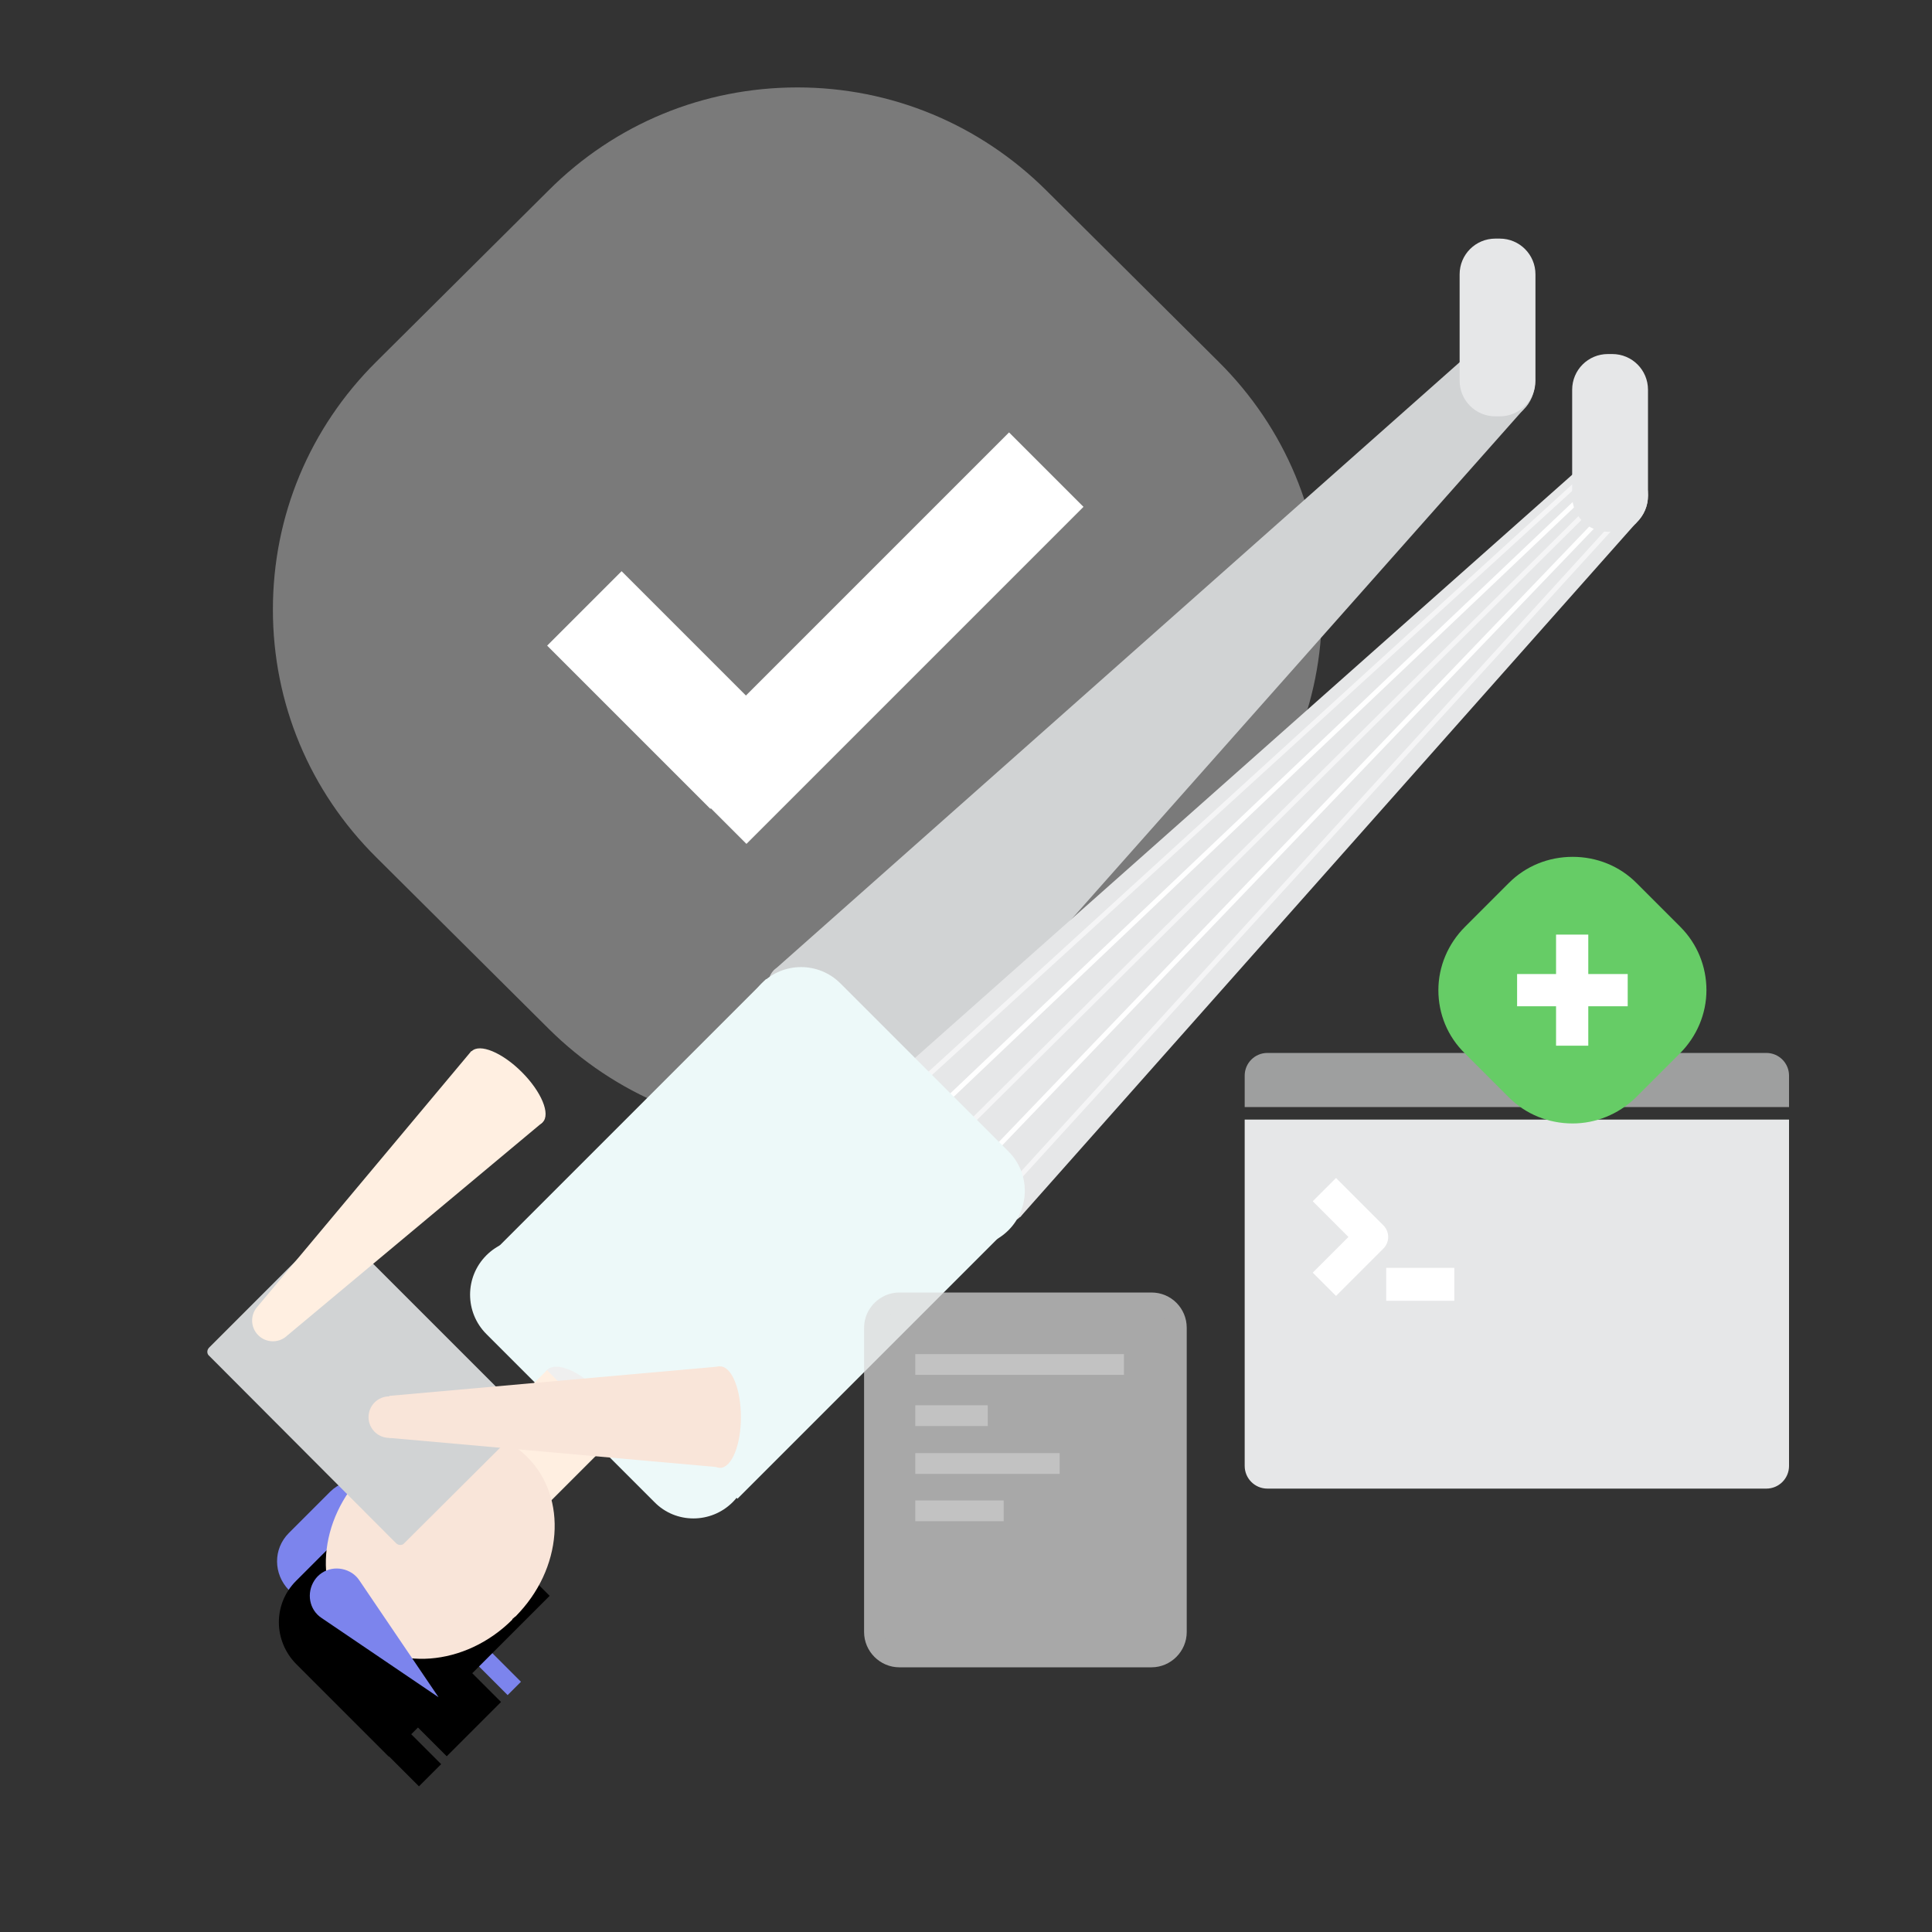 <?xml version="1.0" encoding="utf-8"?>
<!-- Generator: Adobe Illustrator 16.0.0, SVG Export Plug-In . SVG Version: 6.00 Build 0)  -->
<!DOCTYPE svg PUBLIC "-//W3C//DTD SVG 1.1//EN" "http://www.w3.org/Graphics/SVG/1.1/DTD/svg11.dtd">
<svg version="1.1" id="Layer_1" xmlns="http://www.w3.org/2000/svg" xmlns:xlink="http://www.w3.org/1999/xlink" x="0px" y="0px"
	 width="400px" height="400px" viewBox="0 0 400 400" enable-background="new 0 0 400 400" xml:space="preserve">
<rect x="0" y="0" width="400" height="400" fill="#333333" stroke="none"/>
<g>
	<path opacity="0.4" fill="#E5E5E5" d="M252.3,74.9l-35.7-35.5c-13.8-13.7-32.1-21.3-51.5-21.3c-19.4,0-37.7,7.5-51.5,21.3
		L77.9,74.9c-13.8,13.7-21.4,31.9-21.4,51.3c0,19.4,7.6,37.6,21.4,51.3l35.7,35.5c13.8,13.7,32.1,21.3,51.5,21.3
		c18.9,0,36.9-7.2,50.5-20.3l0.1-0.1l0.1-0.1l36.5-36.3c13.8-13.7,21.4-31.9,21.4-51.3C273.7,106.8,266.1,88.6,252.3,74.9"/>
	<g>
		
			<rect x="170.8" y="82.8" transform="matrix(0.707 0.707 -0.707 0.707 146.696 -89.771)" fill="#FFFFFF" width="21.8" height="98.7"/>
		
			<rect x="114" y="132" transform="matrix(0.707 0.707 -0.707 0.707 141.419 -55.662)" fill="#FFFFFF" width="47.8" height="21.8"/>
	</g>
</g>
<g>
	<polygon fill="#D1D3D4" points="315.4,84.8 304,73.4 160.1,201 187.8,228.7 	"/>
	<circle fill="#D1D3D4" cx="309.7" cy="79.1" r="8.1"/>
	
		<ellipse transform="matrix(0.707 0.707 -0.707 0.707 202.881 -60.105)" fill="#D1D3D4" cx="174" cy="214.8" rx="19.6" ry="8.1"/>
</g>
<path fill="#E6E7E8" d="M309.6,49.4c-4.1,0-7.4,3.3-7.4,7.4l0,22c0,4.1,3.3,7.4,7.4,7.4l0.9,0c4.1,0,7.4-3.3,7.4-7.4v-22
	c0-4.1-3.3-7.4-7.4-7.4H309.6z"/>
<g>
	<polygon fill="#E6E7E8" points="338.8,108.2 327.3,96.7 183.5,224.3 211.2,252 	"/>
	<circle fill="#E6E7E8" cx="333.1" cy="102.5" r="8.1"/>
	
		<ellipse transform="matrix(0.707 0.707 -0.707 0.707 226.232 -69.777)" fill="#E6E7E8" cx="197.3" cy="238.2" rx="19.6" ry="8.1"/>
</g>
<line opacity="0.6" fill="none" stroke="#FFFFFF" stroke-miterlimit="10" x1="187.8" y1="226.6" x2="327" y2="99.6"/>
<line opacity="0.6" fill="none" stroke="#FFFFFF" stroke-miterlimit="10" x1="209" y1="245.9" x2="335.4" y2="107.2"/>
<line fill="none" stroke="#FFFFFF" stroke-miterlimit="10" x1="203.2" y1="240.9" x2="333.3" y2="105.3"/>
<line fill="none" stroke="#FFFFFF" stroke-miterlimit="10" x1="192.5" y1="231.1" x2="328.9" y2="101.5"/>
<line opacity="0.6" fill="none" stroke="#FFFFFF" stroke-miterlimit="10" x1="197.6" y1="235.8" x2="331" y2="103.4"/>
<rect x="80.8" y="337.1" transform="matrix(0.707 0.707 -0.707 0.707 267.851 31.529)" fill="#7C84ED" width="30" height="3.9"/>
<rect x="60.6" y="352.6" transform="matrix(0.707 0.707 -0.707 0.707 274.238 49.574)" width="33.3" height="6.5"/>
<rect x="72.4" y="339.5" transform="matrix(0.707 0.707 -0.707 0.707 271.363 39.955)" width="30" height="15.9"/>
<path fill="#7C84ED" d="M103.9,332.5l-23.7-23.7c-3.2-3.2-8.5-3.2-11.8,0l-8.6,8.6c-3.3,3.3-3.2,8.5,0,11.8l23.7,23.7"/>
<path d="M113.8,330.4l-19.2-19.2c-4.7-4.7-12.4-4.7-17.2,0l-16.1,16.1c-4.8,4.8-4.7,12.4,0,17.2l19.2,19.2"/>
<path fill="#EDF9F9" d="M208.8,254.7c4.5-4.5,4.5-11.8,0-16.3l-34.8-34.8c-4.5-4.5-11.8-4.5-16.3,0l0,0c-4.5,4.5-4.5,11.8,0,16.3
	l34.8,34.8C197,259.2,204.3,259.2,208.8,254.7L208.8,254.7z"/>
<path fill="#EDF9F9" d="M151.7,311c4.5-4.5,4.5-11.8,0-16.3L117,259.9c-4.5-4.5-11.8-4.5-16.3,0l0,0c-4.5,4.5-4.5,11.8,0,16.3
	l34.8,34.8C139.9,315.5,147.2,315.5,151.7,311L151.7,311z"/>
<rect x="119.7" y="216.4" transform="matrix(0.707 0.707 -0.707 0.707 226.995 -34.931)" fill="#EDF9F9" width="71.9" height="80.3"/>
<ellipse transform="matrix(0.707 0.707 -0.707 0.707 240.765 0.144)" fill="#EFEFEF" cx="120.2" cy="290.7" rx="9.9" ry="4.5"/>
<rect x="102.6" y="287.5" transform="matrix(0.707 0.707 -0.707 0.707 243.97 7.882)" fill="#FFEFE1" width="19.7" height="21.9"/>
<ellipse transform="matrix(0.707 0.707 -0.707 0.707 252.679 28.898)" fill="#F9E5D9" cx="91.5" cy="319.5" rx="21.5" ry="11.5"/>
<path fill="#F9E5D9" d="M76.2,304.2c9.8-9.8,24.6-10.9,33-2.5s7.3,23.2-2.5,33"/>
<path fill="#F9E5D9" d="M75.6,304.8c-9.8,9.8-10.9,24.6-2.5,33l17.8-17.8L75.6,304.8z"/>
<path fill="#F9E5D9" d="M106.1,335.3c-9.8,9.8-24.6,10.9-33,2.5l17.1-18.4L106.1,335.3z"/>
<path fill="#D1D3D4" d="M108.6,294.7c0.5-0.5,0.5-1.3,0-1.7l-38.8-38.8c-0.5-0.5-1.3-0.5-1.7,0l-24.8,24.8c-0.5,0.5-0.5,1.3,0,1.7
	L82,319.5c0.5,0.5,1.3,0.5,1.7,0L108.6,294.7z"/>
<g>
	<polygon fill="#F9E5D9" points="80.6,289 80.6,297.7 149.1,303.8 149.1,282.9 	"/>
	<circle fill="#F9E5D9" cx="80.6" cy="293.4" r="4.3"/>
	<ellipse fill="#F9E5D9" cx="149.1" cy="293.4" rx="4.3" ry="10.5"/>
</g>
<g>
	<polygon fill="#FFEFE1" points="53.5,270.3 59.6,276.4 112.3,232.4 97.6,217.6 	"/>
	<circle fill="#FFEFE1" cx="56.5" cy="273.4" r="4.3"/>
	
		<ellipse transform="matrix(-0.707 -0.707 0.707 -0.707 20.089 458.246)" fill="#FFEFE1" cx="104.9" cy="225" rx="10.4" ry="4.3"/>
</g>
<g>
	<path fill="#7C84ED" d="M74.4,327.2l16.4,24.2l-24.2-16.4c-2.6-1.7-3.2-5.2-1.5-7.8c1.7-2.6,5.2-3.2,7.8-1.5
		C73.5,326.1,74,326.6,74.4,327.2z"/>
</g>
<path fill="#E6E7E8" d="M333.8,110.1c4.1,0,7.4-3.3,7.4-7.4v-22c0-4.1-3.3-7.4-7.4-7.4l-0.9,0c-4.1,0-7.4,3.3-7.4,7.4v22
	c0,4.1,3.3,7.4,7.4,7.4H333.8z"/>
<g opacity="0.7">
	<g>
		<path fill="#DADADA" d="M186.2,343.2c-2.9,0-5.3-2.4-5.3-5.3v-63c0-2.9,2.4-5.3,5.3-5.3h52.2c2.9,0,5.3,2.4,5.3,5.3v63
			c0,2.9-2.4,5.3-5.3,5.3H186.2z"/>
		<path fill="#DADADA" d="M238.4,271.6c1.8,0,3.3,1.5,3.3,3.3v63c0,1.8-1.5,3.3-3.3,3.3h-52.2c-1.8,0-3.3-1.5-3.3-3.3v-63
			c0-1.8,1.5-3.3,3.3-3.3H238.4 M238.4,267.6h-52.2c-4,0-7.3,3.3-7.3,7.3v63c0,4,3.3,7.3,7.3,7.3h52.2c4,0,7.3-3.3,7.3-7.3v-63
			C245.7,270.9,242.5,267.6,238.4,267.6L238.4,267.6z"/>
	</g>
	<line fill="#FFFFFF" stroke="#FFFFFF" stroke-width="4.298" stroke-miterlimit="10" x1="189.5" y1="282.5" x2="232.7" y2="282.5"/>
	<line fill="#FFFFFF" stroke="#FFFFFF" stroke-width="4.298" stroke-miterlimit="10" x1="189.5" y1="293.1" x2="204.5" y2="293.1"/>
	<line fill="#FFFFFF" stroke="#FFFFFF" stroke-width="4.298" stroke-miterlimit="10" x1="189.5" y1="303" x2="219.4" y2="303"/>
	<line fill="#FFFFFF" stroke="#FFFFFF" stroke-width="4.298" stroke-miterlimit="10" x1="189.5" y1="312.8" x2="207.8" y2="312.8"/>
</g>
<path fill="#E6E7E8" d="M370.4,231.8v71.7c0,2.6-2.1,4.7-4.7,4.7H262.4c-2.6,0-4.7-2.1-4.7-4.7v-71.7"/>
<path opacity="0.6" fill="#E6E7E8" d="M257.7,229.2v-6.5c0-2.6,2.1-4.7,4.7-4.7h103.3c2.6,0,4.7,2.1,4.7,4.7v6.5"/>
<polyline fill="none" stroke="#FFFFFF" stroke-width="6.814" stroke-linejoin="round" stroke-miterlimit="10" points="274.2,246.3 
	284,256.1 274.2,265.9 "/>
<line fill="none" stroke="#FFFFFF" stroke-width="6.814" stroke-linejoin="round" stroke-miterlimit="10" x1="287" y1="265.9" x2="301.1" y2="265.9"/>
<g>
	<path fill="#66CC66" d="M347.9,191.9l-9.1-9.1c-3.5-3.5-8.2-5.4-13.2-5.4c-5,0-9.7,1.9-13.2,5.4l-9.1,9.1
		c-3.5,3.5-5.5,8.2-5.5,13.1s1.9,9.6,5.5,13.1l9.1,9.1c3.5,3.5,8.2,5.4,13.2,5.4c4.8,0,9.4-1.9,12.9-5.2l0,0l0,0l9.3-9.3
		c3.5-3.5,5.5-8.2,5.5-13.1S351.4,195.4,347.9,191.9"/>
	<line fill="none" stroke="#FFFFFF" stroke-width="6.672" stroke-miterlimit="10" x1="325.5" y1="193.5" x2="325.5" y2="216.5"/>
	<line fill="none" stroke="#FFFFFF" stroke-width="6.672" stroke-miterlimit="10" x1="337" y1="205" x2="314.1" y2="205"/>
</g>
</svg>
